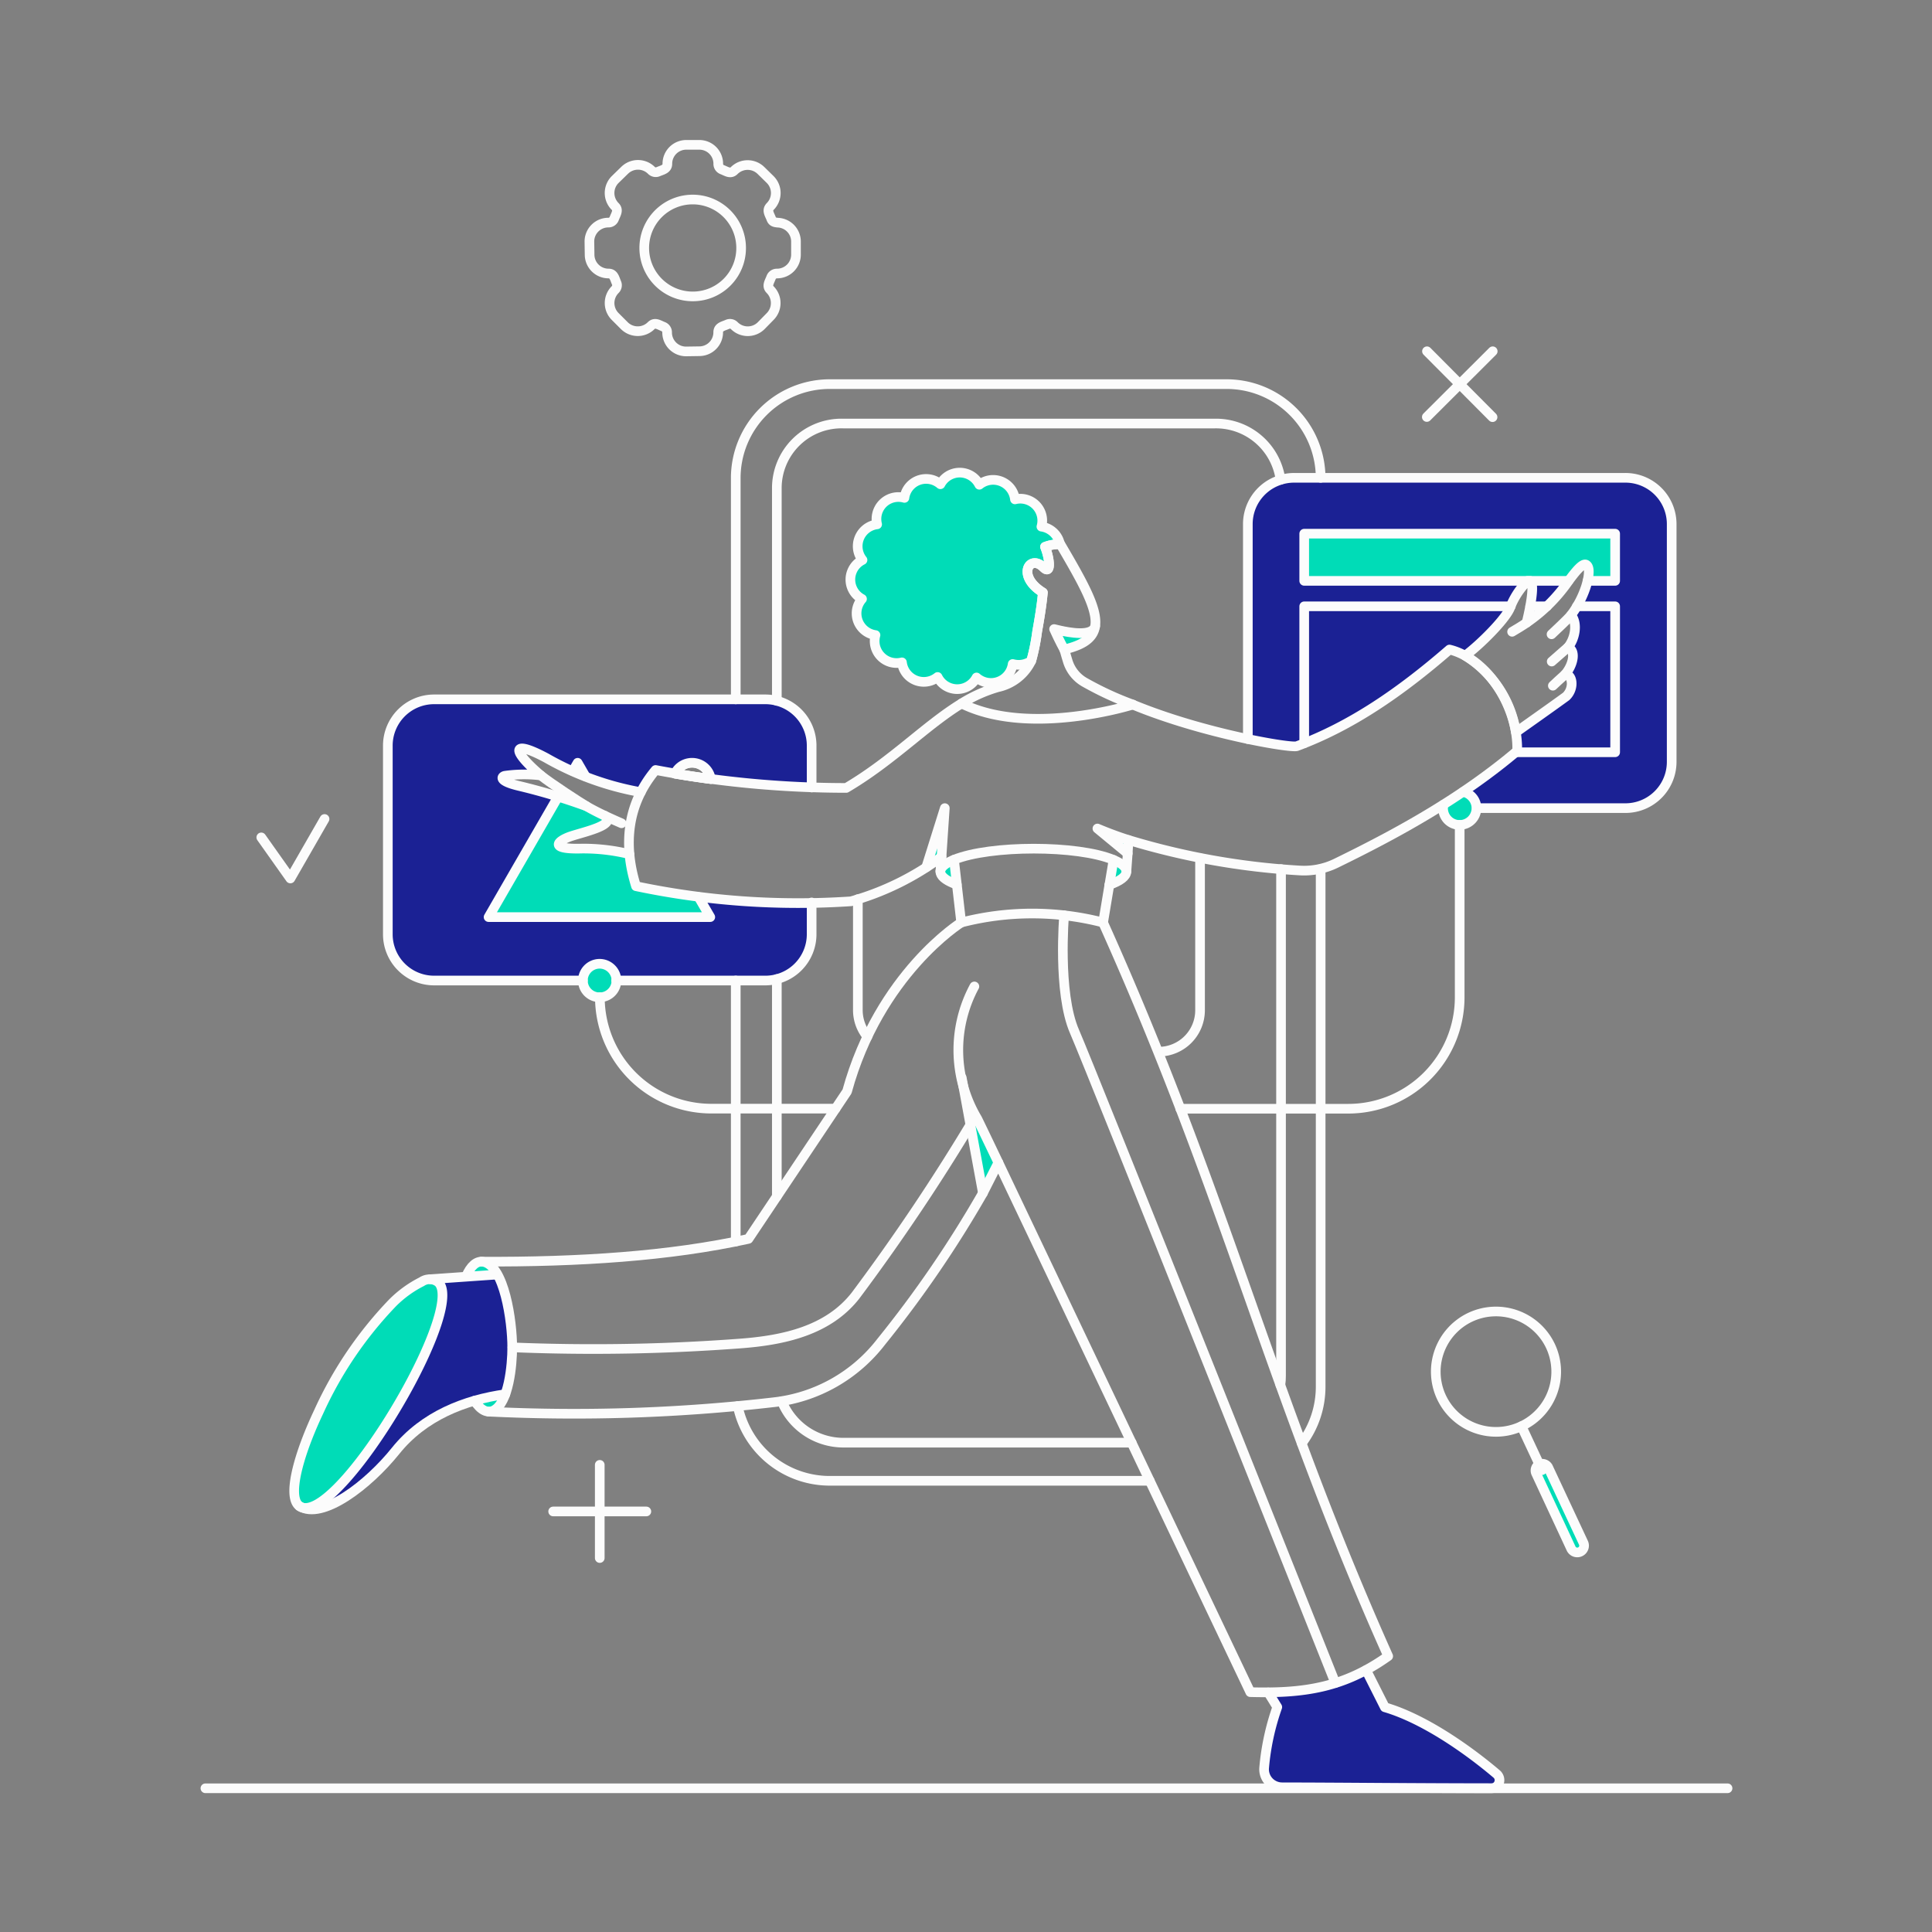 <svg xmlns="http://www.w3.org/2000/svg" fill="none" viewBox="-15.75 -15.75 300 300" id="Interface-Testing--Streamline-Bangalore" height="300" width="300" style="background-color: #091e43">
  <rect x="-15.75" y="-15.75" width="300" height="300" fill="#808080" stroke="none"/>
  <desc>
    Interface Testing Streamline Illustration: https://streamlinehq.com
  </desc>
  <g id="Interface-Interface-testing-01">
    <g id="color 2">
      <path id="Vector" fill="#1b2194" d="m61.44 182.161 -10.461 0.715c0.476 -0.016 0.94 0.148 1.302 0.459 4.492 3.854 -14.572 36.16 -20.925 35.037a3.537 3.537 0 0 1 -0.919 -0.51c3.412 3.412 11.837 -4.077 15.232 -8.315 4.39 -5.462 10.77 -7.91 17.046 -8.804 1.856 -5.065 1.222 -14.251 -1.273 -18.583Z" stroke-width="1.5"></path>
      <path id="Vector_2" fill="#1b2194" d="M216.65 259.713c-4.594 -3.852 -11.33 -8.597 -17.353 -10.36l-2.914 -5.768a31.188 31.188 0 0 1 -15.21 3.492l1.378 2.271a37.72 37.72 0 0 0 -2.015 9.416 2.793 2.793 0 0 0 1.663 2.775c0.352 0.156 0.733 0.235 1.118 0.236 10.438 0.026 19.548 0.128 32.507 0.153a1.259 1.259 0 0 0 1.224 -1.574 1.255 1.255 0 0 0 -0.398 -0.642Z" stroke-width="1.5"></path>
      <path id="Vector_3" stroke="#fcfcfc" stroke-linecap="round" stroke-linejoin="round" d="M89.057 104.379a2.936 2.936 0 0 1 5.564 0.842c-1.918 -0.255 -3.781 -0.536 -5.564 -0.842Z" stroke-width="1.5"></path>
      <path id="Subtract" fill="#1b2194" fill-rule="evenodd" d="M110.281 100.04a7.186 7.186 0 0 0 -7.197 -7.196H51.668a7.186 7.186 0 0 0 -7.196 7.196v29.271a7.186 7.186 0 0 0 7.196 7.196h51.42a7.2 7.2 0 0 0 5.09 -2.106 7.193 7.193 0 0 0 2.104 -5.09v-4.846c-5.87 0.101 -11.74 -0.223 -17.56 -0.966l1.82 3.158H60.116l10.794 -18.706a96.788 96.788 0 0 0 -6.151 -1.68c-3.135 -0.754 -2.626 -1.448 -2.118 -1.557a21.206 21.206 0 0 1 5.589 -0.051l-0.097 -0.085c-0.351 -0.304 -0.7 -0.606 -1.026 -0.911 -3.358 -3.141 -3.13 -4.433 1.942 -1.735a52.223 52.223 0 0 0 4.125 2.09l0.771 -1.327 1.217 2.133c2.68 1.021 5.754 1.945 8.589 2.447a18.298 18.298 0 0 1 2.298 -3.458c1.052 0.199 1.863 0.351 2.918 0.529a2.935 2.935 0 0 1 5.564 0.842c5.225 0.7 10.48 1.142 15.75 1.319v-6.468Z" clip-rule="evenodd" stroke-width="1.5"></path>
      <path id="Subtract_2" fill="#1b2194" fill-rule="evenodd" d="M243.828 65.639a7.182 7.182 0 0 0 -4.442 -6.65 7.182 7.182 0 0 0 -2.755 -0.545h-51.416a7.182 7.182 0 0 0 -7.196 7.196v33.368c4.184 0.88 7.193 1.26 7.599 1.11 8.394 -3.111 16.001 -8.319 23.707 -15.005a9.254 9.254 0 0 1 2.438 0.955c2.425 -1.812 6.089 -5.523 6.906 -7.283a12.099 12.099 0 0 1 2.783 -4.339h0.403c0.818 0.51 -0.128 4.747 -0.561 6.508a25.155 25.155 0 0 0 6.534 -6.508c1.021 -1.378 2.169 -2.833 2.731 -2.501 0.791 0.466 0.214 2.619 -0.078 3.503a15.128 15.128 0 0 1 -2.267 4.306c1.104 1.349 0.557 3.757 -0.484 5.008 1.299 0.537 0.814 2.728 -0.447 4.216 1.161 -0.04 1.475 2.148 0.165 3.408l-0.012 0.008c-0.606 0.443 -1.74 1.276 -7.794 5.556 0.175 1.007 0.226 1.914 0.199 2.914 -3.917 3.307 -8.055 6.223 -12.355 8.884h29.151a7.186 7.186 0 0 0 7.192 -7.197V65.639Z" clip-rule="evenodd" stroke-width="1.5"></path>
    </g>
    <g id="color 1">
      <path id="Vector_4" fill="#00dcb7" d="M211.418 107.191a98.729 98.729 0 0 1 -3.063 1.991 2.611 2.611 0 0 0 3.968 2.754 2.609 2.609 0 0 0 -0.905 -4.744Z" stroke-width="1.5"></path>
      <path id="Vector_5" fill="#00dcb7" d="M79.969 136.506a2.601 2.601 0 0 1 -1.608 2.407 2.599 2.599 0 0 1 -3.55 -1.901 2.603 2.603 0 0 1 2.56 -3.108 2.615 2.615 0 0 1 2.598 2.602Z" stroke-width="1.5"></path>
      <path id="Vector_6" fill="#00dcb7" d="M92.729 123.517a111.638 111.638 0 0 1 -9.722 -1.659 24.2 24.2 0 0 1 -1.021 -4.996 29.756 29.756 0 0 0 -7.348 -0.842c-5.489 0.153 -3.627 -1.276 -1.737 -1.914 2.091 -0.689 7.17 -1.761 5.256 -3.19 -1.225 -0.587 -2.149 -1.075 -2.858 -1.478a42.541 42.541 0 0 0 -4.388 -1.478l-10.794 18.695h34.425l-1.812 -3.139Z" stroke-width="1.5"></path>
      <path id="Vector_7" fill="#00dcb7" d="M186.767 67.12v7.325h41.009c1.021 -1.378 2.161 -2.821 2.731 -2.501 0.428 0.24 0.537 1.174 0.23 2.501h4.312v-7.325h-48.282Z" stroke-width="1.5"></path>
      <path id="Vector_8" fill="#00dcb7" d="m148.026 81.946 -0.077 0.077 1.531 3.089c2.654 -0.664 4.618 -1.684 4.773 -3.627 -0.349 1.762 -4.481 0.911 -6.227 0.461Z" stroke-width="1.5"></path>
      <path id="Vector_9" fill="#00dcb7" d="m159.512 114.714 -0.153 2.067 -4.701 -3.854a63.469 63.469 0 0 0 4.855 1.787Z" stroke-width="1.5"></path>
      <path id="Vector_10" fill="#00dcb7" d="M128.074 118.925c0.739 -0.485 1.531 -1.021 2.372 -1.633l0.51 -7.554 -2.883 9.188Z" stroke-width="1.5"></path>
      <path id="Vector_11" fill="#00dcb7" d="M136.163 158.199a22.087 22.087 0 0 1 -2.552 -6.636l3.292 17.915c0.817 -1.531 1.612 -3.089 2.374 -4.701l-3.114 -6.578Z" stroke-width="1.5"></path>
      <path id="Vector_12" fill="#00dcb7" d="M132.821 121.603c-3.141 -1.122 -3.472 -2.653 -0.461 -3.852l0.459 3.852Z" stroke-width="1.5"></path>
      <path id="Vector_13" fill="#00dcb7" d="m157.139 117.776 -0.638 3.878c1.659 -0.587 2.654 -1.302 2.654 -2.066 0 -0.664 -0.715 -1.276 -2.016 -1.812Z" stroke-width="1.5"></path>
      <path id="Vector_14" fill="#00dcb7" d="m61.442 182.161 -4.822 0.306c1.251 -2.935 3.216 -3.114 4.822 -0.306Z" stroke-width="1.5"></path>
      <path id="Vector_15" fill="#00dcb7" d="M62.718 200.739c-1.148 3.061 -3.061 3.699 -4.795 1.02a36.524 36.524 0 0 1 4.795 -1.02Z" stroke-width="1.5"></path>
      <path id="Vector_16" fill="#00dcb7" d="M31.381 218.372c-2.59 -1.067 -1.625 -5.431 -0.105 -9.403 2.713 -7.098 8.696 -17.05 13.936 -22.389 3.902 -3.977 8.078 -5.396 7.733 -0.642 -0.627 8.663 -15.989 33.415 -21.565 32.434Z" stroke-width="1.5"></path>
      <path id="Vector_17" fill="#00dcb7" d="M148.846 68.753a3.421 3.421 0 0 0 -2.884 -2.731 3.411 3.411 0 0 0 -0.831 -3.302 3.408 3.408 0 0 0 -3.276 -0.931 3.42 3.42 0 0 0 -2.097 -2.775 3.408 3.408 0 0 0 -3.441 0.504 3.404 3.404 0 0 0 -4.775 -1.406c-0.537 0.318 -0.977 0.779 -1.269 1.33a3.398 3.398 0 0 0 -5.588 2.118 3.405 3.405 0 0 0 -4.237 4.109 3.423 3.423 0 0 0 -2.271 5.537 3.398 3.398 0 0 0 -0.077 6.045 3.401 3.401 0 0 0 2.093 5.613 3.405 3.405 0 0 0 4.109 4.237 3.412 3.412 0 0 0 5.537 2.271 3.401 3.401 0 0 0 6.045 0.077 3.404 3.404 0 0 0 5.613 -2.093 3.423 3.423 0 0 0 2.884 -0.485 93.638 93.638 0 0 0 1.812 -10.612c-4.164 -2.552 -2.093 -6.045 0.077 -3.905 1.251 1.251 1.021 -1.327 0.255 -3.19a5.714 5.714 0 0 1 2.322 -0.411Z" stroke-width="1.5"></path>
      <path id="Vector_18" fill="#00dcb7" d="m230.099 223.808 -5.487 -11.74a1.044 1.044 0 0 0 -1.91 0.107 1.048 1.048 0 0 0 0.021 0.786l5.487 11.74a1.054 1.054 0 0 0 0.591 0.56 1.041 1.041 0 0 0 0.814 -0.035 1.026 1.026 0 0 0 0.541 -0.607 1.04 1.04 0 0 0 -0.058 -0.811Z" stroke-width="1.5"></path>
    </g>
    <g id="outlines">
      <path id="Vector_19" stroke="#fcfcfc" stroke-linecap="round" stroke-linejoin="round" d="M16.146 261.934h236.358" stroke-width="1.5"></path>
      <path id="Vector_20" stroke="#fcfcfc" stroke-linecap="round" stroke-linejoin="round" d="M164.157 147.557a6.437 6.437 0 0 0 6.436 -6.431V117.495" stroke-width="1.5"></path>
      <path id="Vector_21" stroke="#fcfcfc" stroke-linecap="round" stroke-linejoin="round" d="M117.456 123.875v17.226a6.477 6.477 0 0 0 1.478 4.109" stroke-width="1.5"></path>
      <path id="Vector_22" stroke="#fcfcfc" stroke-linecap="round" stroke-linejoin="round" d="M104.876 170.014v-33.737" stroke-width="1.5"></path>
      <path id="Vector_23" stroke="#fcfcfc" stroke-linecap="round" stroke-linejoin="round" d="M159.972 208.267h-44.73a10.343 10.343 0 0 1 -9.595 -6.431" stroke-width="1.5"></path>
      <path id="Vector_24" stroke="#fcfcfc" stroke-linecap="round" stroke-linejoin="round" d="M183.168 119.205v78.675c0.005 0.478 -0.03 0.956 -0.102 1.429" stroke-width="1.5"></path>
      <path id="Vector_25" stroke="#fcfcfc" stroke-linecap="round" stroke-linejoin="round" d="M183.092 58.75a10.111 10.111 0 0 0 -10.309 -8.731H115.262a10.037 10.037 0 0 0 -10.386 9.978V93.074" stroke-width="1.5"></path>
      <path id="Vector_26" stroke="#fcfcfc" stroke-linecap="round" stroke-linejoin="round" d="M110.281 106.533v-6.493a7.186 7.186 0 0 0 -7.197 -7.196H51.668a7.186 7.186 0 0 0 -7.196 7.196v29.271a7.186 7.186 0 0 0 7.196 7.196h23.092M110.281 124.385v4.926a7.186 7.186 0 0 1 -7.192 7.196H79.923" stroke-width="1.5"></path>
      <path id="Vector_27" stroke="#fcfcfc" stroke-linecap="round" stroke-linejoin="round" d="M208.381 109.206a3.792 3.792 0 0 0 -0.051 0.537 2.574 2.574 0 0 0 2.578 2.603 2.615 2.615 0 0 0 2.603 -2.603 2.574 2.574 0 0 0 -2.067 -2.525" stroke-width="1.5"></path>
      <path id="Vector_28" stroke="#fcfcfc" stroke-linecap="round" stroke-linejoin="round" d="m73.207 103.97 0.739 -1.276 1.225 2.118" stroke-width="1.5"></path>
      <path id="Vector_29" stroke="#fcfcfc" stroke-linecap="round" stroke-linejoin="round" d="M89.057 104.379a2.936 2.936 0 0 1 5.564 0.842c-1.918 -0.255 -3.781 -0.536 -5.564 -0.842Z" stroke-width="1.5"></path>
      <path id="Vector_30" stroke="#fcfcfc" stroke-linecap="round" stroke-linejoin="round" d="m92.729 123.543 1.812 3.114H60.116l10.794 -18.706" stroke-width="1.5"></path>
      <path id="Vector_31" stroke="#fcfcfc" stroke-linecap="round" stroke-linejoin="round" d="M178.014 99.01V65.641a7.181 7.181 0 0 1 4.441 -6.65 7.186 7.186 0 0 1 2.755 -0.547h51.421a7.184 7.184 0 0 1 6.652 4.442c0.361 0.873 0.547 1.809 0.545 2.755v36.9a7.182 7.182 0 0 1 -4.442 6.65 7.182 7.182 0 0 1 -2.755 0.545H213.577" stroke-width="1.5"></path>
      <path id="Vector_32" stroke="#fcfcfc" stroke-linecap="round" stroke-linejoin="round" d="M189.319 58.443a14.601 14.601 0 0 0 -14.597 -14.546h-61.628a14.592 14.592 0 0 0 -14.597 14.597v34.35" stroke-width="1.5"></path>
      <path id="Vector_33" stroke="#fcfcfc" stroke-linecap="round" stroke-linejoin="round" d="M98.496 177.031v-40.525" stroke-width="1.5"></path>
      <path id="Vector_34" stroke="#fcfcfc" stroke-linecap="round" stroke-linejoin="round" d="M162.779 214.188h-49.687a14.596 14.596 0 0 1 -14.289 -11.612" stroke-width="1.5"></path>
      <path id="Vector_35" stroke="#fcfcfc" stroke-linecap="round" stroke-linejoin="round" d="M189.319 119.205v80.385a14.574 14.574 0 0 1 -2.935 8.778" stroke-width="1.5"></path>
      <path id="Vector_36" stroke="#fcfcfc" stroke-linecap="round" stroke-linejoin="round" d="M227.802 74.444h-41.035v-7.325h48.282v7.325h-4.286" stroke-width="1.5"></path>
      <path id="Vector_37" stroke="#fcfcfc" stroke-linecap="round" stroke-linejoin="round" d="M221.855 78.4h2.603" stroke-width="1.5"></path>
      <path id="Vector_38" stroke="#fcfcfc" stroke-linecap="round" stroke-linejoin="round" d="M186.767 99.657V78.4h32.078" stroke-width="1.5"></path>
      <path id="Vector_39" stroke="#fcfcfc" stroke-linecap="round" stroke-linejoin="round" d="M229.103 78.4h5.947v22.661h-15.414" stroke-width="1.5"></path>
      <path id="Vector_40" stroke="#fcfcfc" stroke-linecap="round" stroke-linejoin="round" d="M210.908 112.34v26.77a17.301 17.301 0 0 1 -17.301 17.302h-26.081" stroke-width="1.5"></path>
      <path id="Vector_41" stroke="#fcfcfc" stroke-linecap="round" stroke-linejoin="round" d="M113.988 156.399H94.699a17.314 17.314 0 0 1 -17.301 -17.314" stroke-width="1.5"></path>
      <path id="Vector_42" stroke="#fcfcfc" stroke-linecap="round" stroke-linejoin="round" d="M77.379 211.712v14.469" stroke-width="1.5"></path>
      <path id="Vector_43" stroke="#fcfcfc" stroke-linecap="round" stroke-linejoin="round" d="M84.614 218.947H70.145" stroke-width="1.5"></path>
      <path id="Vector_44" stroke="#fcfcfc" stroke-linecap="round" stroke-linejoin="round" d="M154.306 81.482c-0.434 1.71 -4.164 0.95 -5.435 0.672l-0.94 -0.222c0.806 1.808 1.572 3.179 1.572 3.179" stroke-width="1.5"></path>
      <path id="Vector_45" stroke="#fcfcfc" stroke-linecap="round" stroke-linejoin="round" d="M160.176 93.661a49.555 49.555 0 0 1 -7.374 -3.394 5.667 5.667 0 0 1 -2.782 -3.445c-0.18 -0.563 -0.332 -1.15 -0.512 -1.713 2.308 -0.579 4.466 -1.433 4.798 -3.627 0.403 -2.641 -1.823 -6.64 -5.384 -12.702a5.964 5.964 0 0 0 -2.399 0.381c0.74 1.863 0.999 4.433 -0.255 3.19 -2.163 -2.149 -4.237 1.353 -0.077 3.905 -0.204 2.118 -0.537 4.082 -0.893 6.073a31.905 31.905 0 0 1 -0.919 4.543 7.513 7.513 0 0 1 -5.18 4.083 22.356 22.356 0 0 0 -5.642 2.525c10.565 5.257 26.596 0.18 26.596 0.18h0.021Z" stroke-width="1.5"></path>
      <path id="Vector_46" stroke="#fcfcfc" stroke-linecap="round" stroke-linejoin="round" d="m159.359 116.781 -4.701 -3.879a55.906 55.906 0 0 0 4.824 1.787" stroke-width="1.5"></path>
      <path id="Vector_47" stroke="#fcfcfc" stroke-linecap="round" stroke-linejoin="round" d="M159.155 119.588c0.246 -3.369 0.172 -2.265 0.332 -4.9a113.995 113.995 0 0 0 26.514 4.727 11.333 11.333 0 0 0 5.717 -1.123c10.013 -4.877 19.594 -10.23 28.122 -17.43 0.184 -6.834 -4.652 -14.328 -10.515 -15.751 -7.706 6.687 -15.313 11.894 -23.707 15.005 -0.899 0.333 -14.535 -1.933 -25.468 -6.456" stroke-width="1.5"></path>
      <path id="Vector_48" stroke="#fcfcfc" stroke-linecap="round" stroke-linejoin="round" d="m128.074 118.925 2.883 -9.188 -0.51 7.554" stroke-width="1.5"></path>
      <path id="Vector_49" stroke="#fcfcfc" stroke-linecap="round" stroke-linejoin="round" d="m130.271 119.518 0.175 -2.227a42.804 42.804 0 0 1 -14.061 6.915A122.065 122.065 0 0 1 83.013 121.858c-2.015 -6.429 -1.405 -12.735 3.037 -18.041a159.091 159.091 0 0 0 29.601 2.782c7.197 -4.237 12.351 -9.724 17.915 -13.118" stroke-width="1.5"></path>
      <path id="Vector_50" stroke="#fcfcfc" stroke-linecap="round" stroke-linejoin="round" d="M133.508 127.499s-12.707 7.91 -17.731 26.234l-15.313 22.89c-12.213 2.697 -26.356 3.605 -41.462 3.534" stroke-width="1.5"></path>
      <path id="Vector_51" stroke="#fcfcfc" stroke-linecap="round" stroke-linejoin="round" d="m136.877 169.503 -3.292 -17.915" stroke-width="1.5"></path>
      <path id="Vector_52" stroke="#fcfcfc" stroke-linecap="round" stroke-linejoin="round" d="M135.55 137.425a20.818 20.818 0 0 0 0.434 20.518c0.124 0.207 3.292 6.838 3.292 6.838" stroke-width="1.5"></path>
      <path id="Vector_53" stroke="#fcfcfc" stroke-linecap="round" stroke-linejoin="round" d="M62.718 200.739c-6.277 0.892 -12.661 3.339 -17.046 8.804 -4.215 5.253 -11.396 10.824 -14.918 8.579" stroke-width="1.5"></path>
      <path id="Vector_54" stroke="#fcfcfc" stroke-linecap="round" stroke-linejoin="round" d="m132.385 117.751 1.123 9.748a44.085 44.085 0 0 1 22.029 0L157.16 117.776" stroke-width="1.5"></path>
      <path id="Vector_55" stroke="#fcfcfc" stroke-linecap="round" stroke-linejoin="round" d="M156.501 121.654c1.659 -0.587 2.654 -1.3 2.654 -2.066 0 -0.664 -0.713 -1.277 -1.991 -1.812 -5.56 -2.329 -19.164 -2.32 -24.779 -0.026 -0.913 0.373 -2.348 1.12 -2.085 2.077 0.18 0.654 1.085 1.276 2.519 1.776" stroke-width="1.5"></path>
      <path id="Vector_56" stroke="#fcfcfc" stroke-linecap="round" stroke-linejoin="round" d="M225.173 82.744c0.561 -0.561 2.22 -2.04 3.037 -2.985" stroke-width="1.5"></path>
      <path id="Vector_57" stroke="#fcfcfc" stroke-linecap="round" stroke-linejoin="round" d="M219.049 82.355c0.817 -0.485 1.582 -0.94 2.245 -1.402" stroke-width="1.5"></path>
      <path id="Vector_58" stroke="#fcfcfc" stroke-linecap="round" stroke-linejoin="round" d="m227.727 84.76 -2.528 2.214" stroke-width="1.5"></path>
      <path id="Vector_59" stroke="#fcfcfc" stroke-linecap="round" stroke-linejoin="round" d="M225.377 90.726s1.452 -1.37 1.902 -1.746" stroke-width="1.5"></path>
      <path id="Vector_60" stroke="#fcfcfc" stroke-linecap="round" stroke-linejoin="round" d="M155.531 127.499c19.191 42.643 25.953 72.938 44.276 113.918 -6.894 4.902 -13.056 5.814 -21.41 5.588l-39.121 -82.223 -2.399 4.722a175.042 175.042 0 0 1 -15.797 23.094 24.461 24.461 0 0 1 -16.664 9.391 269.98 269.98 0 0 1 -44.302 1.459" stroke-width="1.5"></path>
      <path id="Vector_61" stroke="#fcfcfc" stroke-linecap="round" stroke-linejoin="round" d="m196.383 243.585 2.909 5.768c6.023 1.761 12.781 6.483 17.353 10.36a1.253 1.253 0 0 1 0.369 1.394 1.255 1.255 0 0 1 -1.182 0.826c-12.964 -0.012 -22.074 -0.134 -32.507 -0.153a2.809 2.809 0 0 1 -2.047 -0.9 2.791 2.791 0 0 1 -0.733 -2.112c0.275 -3.221 0.962 -6.394 2.04 -9.442l-1.402 -2.271" stroke-width="1.5"></path>
      <path id="Vector_62" stroke="#fcfcfc" stroke-linecap="round" stroke-linejoin="round" d="M57.921 201.756c0.977 1.51 2.015 1.967 2.934 1.53 2.406 -1.138 2.935 -7.119 2.935 -9.823 0 -4 -1.222 -12.79 -4.554 -13.291 -0.973 -0.146 -1.907 0.633 -2.617 2.293" stroke-width="1.5"></path>
      <path id="Vector_63" stroke="#fcfcfc" stroke-linecap="round" stroke-linejoin="round" d="M49.728 183.277a17.485 17.485 0 0 0 -4.516 3.274 60.46 60.46 0 0 0 -11.485 16.944c-2.622 5.541 -4.266 10.956 -3.674 13.449 0.403 1.717 1.813 1.77 3.369 0.928 7.622 -4.126 22.924 -31.029 18.859 -34.536a2.192 2.192 0 0 0 -2.552 -0.058v0Z" stroke-width="1.5"></path>
      <path id="Vector_64" stroke="#fcfcfc" stroke-linecap="round" stroke-linejoin="round" d="M149.484 126.376s-1.021 12.019 1.612 18.043 40.499 101.157 40.499 101.157" stroke-width="1.5"></path>
      <path id="Vector_65" stroke="#fcfcfc" stroke-linecap="round" stroke-linejoin="round" d="M135.703 157.612a319.419 319.419 0 0 1 -18.63 27.842c-4.253 5.417 -11.126 6.922 -17.99 7.425 -11.735 0.876 -23.511 1.072 -35.268 0.587" stroke-width="1.5"></path>
      <path id="Vector_66" stroke="#fcfcfc" stroke-linecap="round" stroke-linejoin="round" d="M79.969 136.506a2.601 2.601 0 0 1 -1.608 2.407 2.599 2.599 0 0 1 -3.55 -1.901 2.603 2.603 0 0 1 2.56 -3.108 2.615 2.615 0 0 1 2.598 2.602Z" stroke-width="1.5"></path>
      <path id="Vector_67" stroke="#fcfcfc" stroke-linecap="round" stroke-linejoin="round" d="m24.822 114.28 4.517 6.38 5.307 -9.239" stroke-width="1.5"></path>
      <path id="Vector_68" stroke="#fcfcfc" stroke-linecap="round" stroke-linejoin="round" d="M146.523 69.161c0.766 1.863 0.999 4.433 -0.255 3.19 -2.163 -2.149 -4.237 1.353 -0.077 3.905 -0.204 2.093 -0.537 4.083 -0.893 6.073a33.326 33.326 0 0 1 -0.919 4.543 3.431 3.431 0 0 1 -1.94 0.613 3.838 3.838 0 0 1 -0.94 -0.128 3.397 3.397 0 0 1 -3.984 2.883 3.404 3.404 0 0 1 -1.629 -0.79 3.398 3.398 0 0 1 -6.045 -0.077 3.415 3.415 0 0 1 -5.537 -2.271 3.406 3.406 0 0 1 -4.109 -4.237 3.402 3.402 0 0 1 -2.093 -5.613 3.4 3.4 0 0 1 0.077 -6.045 3.425 3.425 0 0 1 2.271 -5.537 3.405 3.405 0 0 1 4.237 -4.109 3.4 3.4 0 0 1 5.588 -2.118 3.4 3.4 0 0 1 6.045 0.077 3.416 3.416 0 0 1 5.534 2.27 3.406 3.406 0 0 1 4.108 4.235 3.419 3.419 0 0 1 2.884 2.731 5.711 5.711 0 0 0 -2.322 0.406v0Z" stroke-width="1.5"></path>
      <path id="Vector_69" stroke="#fcfcfc" stroke-linecap="round" stroke-linejoin="round" d="m216.038 38.794 -10.233 10.207" stroke-width="1.5"></path>
      <path id="Vector_70" stroke="#fcfcfc" stroke-linecap="round" stroke-linejoin="round" d="m216.012 49.027 -10.182 -10.233" stroke-width="1.5"></path>
      <path id="Vector_71" stroke="#fcfcfc" stroke-linecap="round" stroke-linejoin="round" d="M230.124 223.808a1.052 1.052 0 0 1 -0.51 1.404 1.052 1.052 0 0 1 -1.404 -0.51l-5.462 -11.739a1.048 1.048 0 0 1 1.889 -0.893l5.487 11.739Z" stroke-width="1.5"></path>
      <path id="Vector_72" stroke="#fcfcfc" stroke-linecap="round" stroke-linejoin="round" d="m220.504 205.715 3.189 6.814" stroke-width="1.5"></path>
      <path id="Vector_73" stroke="#fcfcfc" stroke-linecap="round" stroke-linejoin="round" d="M212.592 188.77a9.349 9.349 0 0 0 -3.582 14.005 9.354 9.354 0 0 0 16.78 -4.113 9.354 9.354 0 0 0 -0.77 -5.374 9.36 9.36 0 0 0 -12.428 -4.517Z" stroke-width="1.5"></path>
      <path id="Vector_74" stroke="#fcfcfc" stroke-linecap="round" stroke-linejoin="round" d="M105.007 18.824c-0.465 -0.052 -0.818 -0.107 -1.007 -0.622 -0.269 -0.7 -0.729 -1.283 -0.148 -1.895a2.955 2.955 0 0 0 0 -4.171l-1.428 -1.4a2.955 2.955 0 0 0 -4.164 0c-0.583 0.583 -1.195 0.117 -1.867 -0.146a0.94 0.94 0 0 1 -0.611 -0.903 2.935 2.935 0 0 0 -2.946 -2.946h-2.015a2.936 2.936 0 0 0 -2.944 2.946c0 0.817 -0.759 0.94 -1.429 1.225a0.94 0.94 0 0 1 -1.05 -0.206 2.955 2.955 0 0 0 -4.164 0l-1.467 1.429a2.95 2.95 0 0 0 0 4.171c0.583 0.583 0.117 1.195 -0.148 1.895a0.94 0.94 0 0 1 -0.903 0.613 2.938 2.938 0 0 0 -2.944 2.946l0.03 2.015a2.939 2.939 0 0 0 2.944 2.946c0.817 0 0.94 0.759 1.225 1.429a0.94 0.94 0 0 1 -0.204 1.075 2.947 2.947 0 0 0 0 4.164l1.429 1.429a2.955 2.955 0 0 0 4.164 0c0.583 -0.584 1.195 -0.118 1.867 0.145a0.95 0.95 0 0 1 0.613 0.904 2.939 2.939 0 0 0 2.95 2.952l2.042 -0.03a2.939 2.939 0 0 0 2.942 -2.946c0 -0.817 0.759 -0.932 1.431 -1.225a0.94 0.94 0 0 1 1.075 0.206 2.955 2.955 0 0 0 4.164 0l1.4 -1.429a2.955 2.955 0 0 0 0 -4.164c-0.583 -0.583 -0.117 -1.195 0.146 -1.895a0.95 0.95 0 0 1 0.904 -0.613 2.938 2.938 0 0 0 2.955 -2.948v-2.015a2.936 2.936 0 0 0 -2.84 -2.936v0Z" stroke-width="1.5"></path>
      <path id="Vector_75" stroke="#fcfcfc" stroke-linecap="round" stroke-linejoin="round" d="M91.81 30.276a7.522 7.522 0 1 1 7.522 -7.522 7.497 7.497 0 0 1 -7.522 7.522v0Z" stroke-width="1.5"></path>
      <path id="Vector_76" stroke="#fcfcfc" stroke-linecap="round" stroke-linejoin="round" d="M230.48 75.446c0.291 -0.884 0.869 -3.037 0.078 -3.503 -0.561 -0.332 -1.71 1.123 -2.731 2.501a25.155 25.155 0 0 1 -6.534 6.508c0.434 -1.761 1.38 -5.998 0.561 -6.508h-0.403a12.099 12.099 0 0 0 -2.783 4.339c-0.817 1.76 -4.481 5.471 -6.906 7.283a16.991 16.991 0 0 1 7.878 11.882c6.093 -4.308 7.203 -5.122 7.806 -5.564 1.31 -1.26 0.995 -3.448 -0.165 -3.408 1.261 -1.488 1.746 -3.679 0.447 -4.216 1.041 -1.251 1.588 -3.659 0.484 -5.008a15.128 15.128 0 0 0 2.267 -4.306v0Z" stroke-width="1.5"></path>
      <path id="Vector_77" stroke="#fcfcfc" stroke-linecap="round" stroke-linejoin="round" d="M81.987 116.878a30.132 30.132 0 0 0 -7.35 -0.862c-5.487 0.156 -3.627 -1.284 -1.735 -1.914 2.089 -0.697 7.17 -1.761 5.256 -3.19 -1.249 -0.587 -2.149 -1.075 -2.858 -1.478a94.159 94.159 0 0 0 -10.539 -3.163c-3.135 -0.754 -2.626 -1.448 -2.118 -1.557a21.206 21.206 0 0 1 5.589 -0.051c-0.383 -0.332 -0.766 -0.662 -1.123 -0.995 -3.358 -3.141 -3.13 -4.433 1.942 -1.735A45.648 45.648 0 0 0 83.752 107.259" stroke-width="1.5"></path>
      <path id="Vector_78" stroke="#fcfcfc" stroke-linecap="round" stroke-linejoin="round" d="M80.76 112.085a77.022 77.022 0 0 1 -2.603 -1.174" stroke-width="1.5"></path>
      <path id="Vector_79" stroke="#fcfcfc" stroke-linecap="round" stroke-linejoin="round" d="M68.237 104.659c1.478 1.209 6.313 4.344 7.068 4.771" stroke-width="1.5"></path>
      <path id="Vector_80" stroke="#fcfcfc" stroke-linecap="round" stroke-linejoin="round" d="m51.103 182.883 10.343 -0.723" stroke-width="1.5"></path>
    </g>
  </g>
</svg>
